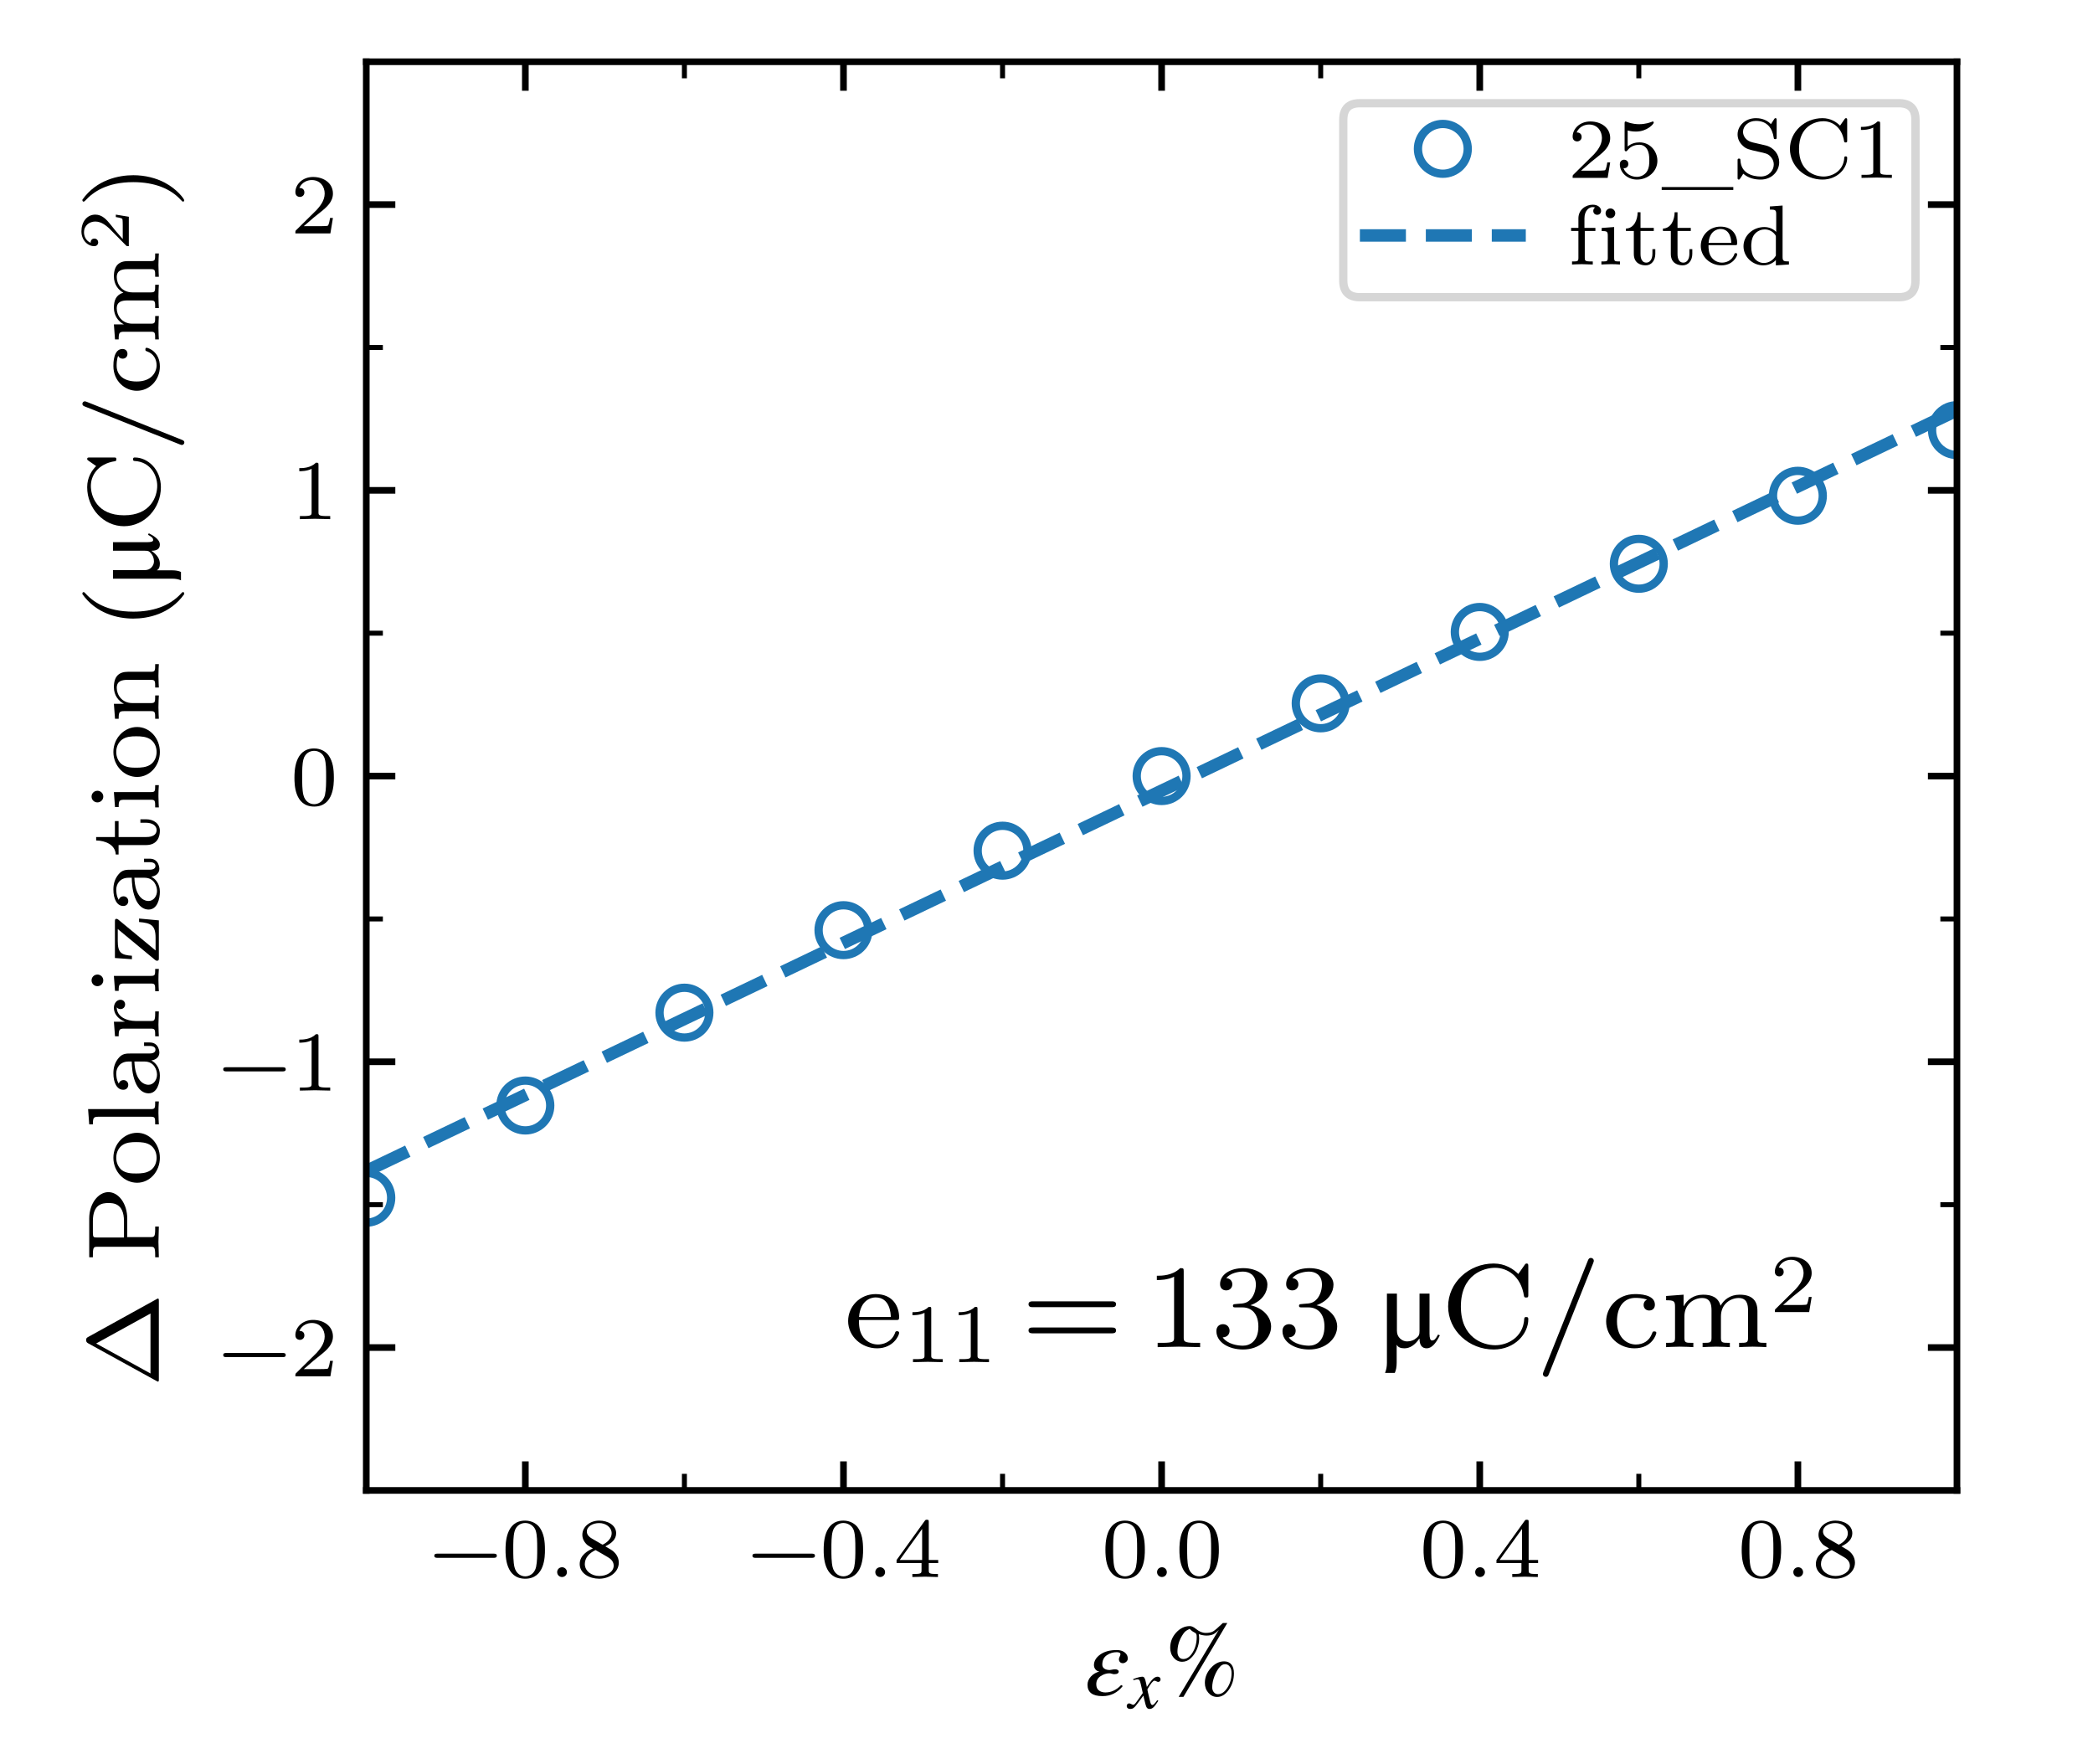 <?xml version="1.0" encoding="utf-8" standalone="no"?>
<!DOCTYPE svg PUBLIC "-//W3C//DTD SVG 1.1//EN"
  "http://www.w3.org/Graphics/SVG/1.1/DTD/svg11.dtd">
<svg xmlns:xlink="http://www.w3.org/1999/xlink" width="252.283pt" height="212.598pt" viewBox="0 0 252.283 212.598" xmlns="http://www.w3.org/2000/svg" version="1.1">
 <defs>
  <style type="text/css">*{stroke-linejoin: round; stroke-linecap: butt}</style>
 </defs>
 <g id="figure_1">
  <g id="patch_1">
   <path d="M 0 212.598 
L 252.283 212.598 
L 252.283 0 
L 0 0 
z
" style="fill: #ffffff"/>
  </g>
  <g id="axes_1">
   <g id="patch_2">
    <path d="M 44.15 179.646 
L 235.885 179.646 
L 235.885 7.441 
L 44.15 7.441 
z
" style="fill: #ffffff"/>
   </g>
   <g id="matplotlib.axis_1">
    <g id="xtick_1">
     <g id="line2d_1">
      <defs>
       <path id="m6c1339dd26" d="M 0 0 
L 0 -3.5 
" style="stroke: #000000; stroke-width: 0.8"/>
      </defs>
      <g>
       <use xlink:href="#m6c1339dd26" x="63.323" y="179.646" style="stroke: #000000; stroke-width: 0.8"/>
      </g>
     </g>
     <g id="line2d_2">
      <defs>
       <path id="mf3e795ae43" d="M 0 0 
L 0 3.5 
" style="stroke: #000000; stroke-width: 0.8"/>
      </defs>
      <g>
       <use xlink:href="#mf3e795ae43" x="63.323" y="7.441" style="stroke: #000000; stroke-width: 0.8"/>
      </g>
     </g>
     <g id="text_1">
      <!-- −0.8 -->
      <g transform="translate(51.633 190.086)scale(0.1 -0.1)">
       <defs>
        <path id="LMRoman7-Regular-2212" d="M 5158 1606 
C 5158 1760 5005 1760 4922 1760 
L 685 1760 
C 602 1760 448 1760 448 1606 
C 448 1446 595 1446 691 1446 
L 4915 1446 
C 5011 1446 5158 1446 5158 1606 
z
" transform="scale(0.016)"/>
        <path id="LMRoman7-Regular-30" d="M 3302 2042 
C 3302 2746 3219 3251 2925 3699 
C 2726 3994 2330 4250 1818 4250 
C 333 4250 333 2502 333 2042 
C 333 1581 333 -128 1818 -128 
C 3302 -128 3302 1581 3302 2042 
z
M 2720 2125 
C 2720 1651 2720 1178 2637 774 
C 2509 192 2074 51 1818 51 
C 1523 51 1133 224 1005 749 
C 915 1126 915 1651 915 2125 
C 915 2592 915 3078 1011 3430 
C 1146 3936 1555 4070 1818 4070 
C 2163 4070 2496 3859 2611 3488 
C 2714 3142 2720 2682 2720 2125 
z
" transform="scale(0.016)"/>
        <path id="LMRoman7-Regular-2e" d="M 1402 365 
C 1402 589 1222 736 1037 736 
C 813 736 666 557 666 371 
C 666 147 845 0 1030 0 
C 1254 0 1402 179 1402 365 
z
" transform="scale(0.016)"/>
        <path id="LMRoman7-Regular-38" d="M 3290 1082 
C 3290 1504 3040 1862 2669 2080 
L 2272 2310 
C 2771 2554 3091 2854 3091 3296 
C 3091 3917 2445 4250 1824 4250 
C 1120 4250 544 3789 544 3181 
C 544 2880 685 2662 800 2534 
C 915 2400 960 2374 1338 2150 
C 979 1997 346 1651 346 979 
C 346 269 1082 -128 1811 -128 
C 2624 -128 3290 390 3290 1082 
z
M 2752 3296 
C 2752 2726 2074 2438 2074 2438 
C 2074 2438 2048 2445 2003 2470 
L 1229 2918 
C 1062 3014 883 3187 883 3424 
C 883 3827 1350 4064 1811 4064 
C 2310 4064 2752 3750 2752 3296 
z
M 2906 858 
C 2906 378 2374 77 1824 77 
C 1235 77 730 454 730 979 
C 730 1453 1082 1818 1542 2029 
C 1901 1824 1914 1824 2419 1523 
C 2586 1427 2906 1235 2906 858 
z
" transform="scale(0.016)"/>
       </defs>
       <use xlink:href="#LMRoman7-Regular-2212"/>
       <use xlink:href="#LMRoman7-Regular-30" x="87.7"/>
       <use xlink:href="#LMRoman7-Regular-2e" x="144.6"/>
       <use xlink:href="#LMRoman7-Regular-38" x="176.9"/>
      </g>
     </g>
    </g>
    <g id="xtick_2">
     <g id="line2d_3">
      <g>
       <use xlink:href="#m6c1339dd26" x="101.67" y="179.646" style="stroke: #000000; stroke-width: 0.8"/>
      </g>
     </g>
     <g id="line2d_4">
      <g>
       <use xlink:href="#mf3e795ae43" x="101.67" y="7.441" style="stroke: #000000; stroke-width: 0.8"/>
      </g>
     </g>
     <g id="text_2">
      <!-- −0.4 -->
      <g transform="translate(89.98 190.086)scale(0.1 -0.1)">
       <defs>
        <path id="LMRoman7-Regular-34" d="M 3386 1050 
L 3386 1280 
L 2675 1280 
L 2675 4134 
C 2675 4269 2675 4314 2534 4314 
C 2458 4314 2432 4314 2368 4224 
L 250 1280 
L 250 1050 
L 2131 1050 
L 2131 525 
C 2131 307 2131 230 1613 230 
L 1440 230 
L 1440 0 
L 2400 26 
L 3366 0 
L 3366 230 
L 3194 230 
C 2675 230 2675 307 2675 525 
L 2675 1050 
L 3386 1050 
z
M 2176 1280 
L 486 1280 
L 2176 3622 
L 2176 1280 
z
" transform="scale(0.016)"/>
       </defs>
       <use xlink:href="#LMRoman7-Regular-2212"/>
       <use xlink:href="#LMRoman7-Regular-30" x="87.7"/>
       <use xlink:href="#LMRoman7-Regular-2e" x="144.6"/>
       <use xlink:href="#LMRoman7-Regular-34" x="176.9"/>
      </g>
     </g>
    </g>
    <g id="xtick_3">
     <g id="line2d_5">
      <g>
       <use xlink:href="#m6c1339dd26" x="140.017" y="179.646" style="stroke: #000000; stroke-width: 0.8"/>
      </g>
     </g>
     <g id="line2d_6">
      <g>
       <use xlink:href="#mf3e795ae43" x="140.017" y="7.441" style="stroke: #000000; stroke-width: 0.8"/>
      </g>
     </g>
     <g id="text_3">
      <!-- 0.0 -->
      <g transform="translate(132.712 190.086)scale(0.1 -0.1)">
       <use xlink:href="#LMRoman7-Regular-30"/>
       <use xlink:href="#LMRoman7-Regular-2e" x="56.9"/>
       <use xlink:href="#LMRoman7-Regular-30" x="89.2"/>
      </g>
     </g>
    </g>
    <g id="xtick_4">
     <g id="line2d_7">
      <g>
       <use xlink:href="#m6c1339dd26" x="178.364" y="179.646" style="stroke: #000000; stroke-width: 0.8"/>
      </g>
     </g>
     <g id="line2d_8">
      <g>
       <use xlink:href="#mf3e795ae43" x="178.364" y="7.441" style="stroke: #000000; stroke-width: 0.8"/>
      </g>
     </g>
     <g id="text_4">
      <!-- 0.4 -->
      <g transform="translate(171.059 190.086)scale(0.1 -0.1)">
       <use xlink:href="#LMRoman7-Regular-30"/>
       <use xlink:href="#LMRoman7-Regular-2e" x="56.9"/>
       <use xlink:href="#LMRoman7-Regular-34" x="89.2"/>
      </g>
     </g>
    </g>
    <g id="xtick_5">
     <g id="line2d_9">
      <g>
       <use xlink:href="#m6c1339dd26" x="216.711" y="179.646" style="stroke: #000000; stroke-width: 0.8"/>
      </g>
     </g>
     <g id="line2d_10">
      <g>
       <use xlink:href="#mf3e795ae43" x="216.711" y="7.441" style="stroke: #000000; stroke-width: 0.8"/>
      </g>
     </g>
     <g id="text_5">
      <!-- 0.8 -->
      <g transform="translate(209.406 190.086)scale(0.1 -0.1)">
       <use xlink:href="#LMRoman7-Regular-30"/>
       <use xlink:href="#LMRoman7-Regular-2e" x="56.9"/>
       <use xlink:href="#LMRoman7-Regular-38" x="89.2"/>
      </g>
     </g>
    </g>
    <g id="xtick_6">
     <g id="line2d_11">
      <defs>
       <path id="m8aa1f9888e" d="M 0 0 
L 0 -2 
" style="stroke: #000000; stroke-width: 0.6"/>
      </defs>
      <g>
       <use xlink:href="#m8aa1f9888e" x="44.15" y="179.646" style="stroke: #000000; stroke-width: 0.6"/>
      </g>
     </g>
     <g id="line2d_12">
      <defs>
       <path id="m78bd6d9a56" d="M 0 0 
L 0 2 
" style="stroke: #000000; stroke-width: 0.6"/>
      </defs>
      <g>
       <use xlink:href="#m78bd6d9a56" x="44.15" y="7.441" style="stroke: #000000; stroke-width: 0.6"/>
      </g>
     </g>
    </g>
    <g id="xtick_7">
     <g id="line2d_13">
      <g>
       <use xlink:href="#m8aa1f9888e" x="82.497" y="179.646" style="stroke: #000000; stroke-width: 0.6"/>
      </g>
     </g>
     <g id="line2d_14">
      <g>
       <use xlink:href="#m78bd6d9a56" x="82.497" y="7.441" style="stroke: #000000; stroke-width: 0.6"/>
      </g>
     </g>
    </g>
    <g id="xtick_8">
     <g id="line2d_15">
      <g>
       <use xlink:href="#m8aa1f9888e" x="120.844" y="179.646" style="stroke: #000000; stroke-width: 0.6"/>
      </g>
     </g>
     <g id="line2d_16">
      <g>
       <use xlink:href="#m78bd6d9a56" x="120.844" y="7.441" style="stroke: #000000; stroke-width: 0.6"/>
      </g>
     </g>
    </g>
    <g id="xtick_9">
     <g id="line2d_17">
      <g>
       <use xlink:href="#m8aa1f9888e" x="159.191" y="179.646" style="stroke: #000000; stroke-width: 0.6"/>
      </g>
     </g>
     <g id="line2d_18">
      <g>
       <use xlink:href="#m78bd6d9a56" x="159.191" y="7.441" style="stroke: #000000; stroke-width: 0.6"/>
      </g>
     </g>
    </g>
    <g id="xtick_10">
     <g id="line2d_19">
      <g>
       <use xlink:href="#m8aa1f9888e" x="197.538" y="179.646" style="stroke: #000000; stroke-width: 0.6"/>
      </g>
     </g>
     <g id="line2d_20">
      <g>
       <use xlink:href="#m78bd6d9a56" x="197.538" y="7.441" style="stroke: #000000; stroke-width: 0.6"/>
      </g>
     </g>
    </g>
    <g id="xtick_11">
     <g id="line2d_21">
      <g>
       <use xlink:href="#m8aa1f9888e" x="235.885" y="179.646" style="stroke: #000000; stroke-width: 0.6"/>
      </g>
     </g>
     <g id="line2d_22">
      <g>
       <use xlink:href="#m78bd6d9a56" x="235.885" y="7.441" style="stroke: #000000; stroke-width: 0.6"/>
      </g>
     </g>
    </g>
    <g id="text_6">
     <!-- $\epsilon_{x} \%$ -->
     <g transform="translate(130.717 204.356)scale(0.12 -0.12)">
      <defs>
       <path id="STIXGeneral-Italic-3b5" d="M 2304 627 
L 2406 563 
Q 1907 -70 1133 -70 
Q 192 -70 192 640 
Q 192 928 403 1158 
Q 614 1389 934 1472 
Q 774 1498 684 1616 
Q 595 1734 595 1882 
Q 602 2266 995 2544 
Q 1389 2822 2029 2822 
Q 2336 2822 2528 2672 
Q 2720 2522 2720 2291 
Q 2720 2163 2617 2080 
Q 2515 1997 2413 1997 
Q 2298 1997 2230 2067 
Q 2163 2138 2163 2253 
Q 2163 2317 2211 2409 
Q 2259 2502 2259 2560 
Q 2259 2688 2022 2688 
Q 1683 2688 1401 2496 
Q 1120 2304 1120 1907 
Q 1120 1741 1251 1654 
Q 1382 1568 1594 1568 
Q 1613 1568 1728 1590 
Q 1843 1613 1932 1613 
Q 2022 1613 2086 1574 
Q 2150 1536 2150 1478 
Q 2150 1306 1862 1306 
Q 1805 1306 1721 1334 
Q 1638 1363 1568 1363 
Q 1286 1363 1014 1184 
Q 742 1005 742 678 
Q 742 410 908 285 
Q 1075 160 1312 160 
Q 1869 160 2304 627 
z
" transform="scale(0.016)"/>
       <path id="STIXGeneral-Italic-78" d="M 1555 2272 
L 1632 1907 
Q 1971 2426 2179 2624 
Q 2387 2822 2598 2822 
Q 2714 2822 2787 2755 
Q 2861 2688 2861 2585 
Q 2861 2483 2800 2419 
Q 2739 2355 2643 2355 
Q 2586 2355 2490 2409 
Q 2394 2464 2310 2464 
Q 2125 2464 1683 1690 
Q 1683 1606 1734 1402 
L 1939 544 
Q 2003 282 2131 282 
Q 2234 282 2432 538 
Q 2451 563 2476 598 
Q 2502 634 2521 662 
Q 2541 691 2566 717 
L 2662 659 
Q 2387 230 2227 80 
Q 2067 -70 1882 -70 
Q 1728 -70 1645 26 
Q 1562 122 1504 365 
L 1318 1126 
L 755 365 
Q 557 96 432 13 
Q 307 -70 147 -70 
Q 0 -70 -86 0 
Q -173 70 -173 198 
Q -173 294 -112 361 
Q -51 429 45 429 
Q 122 429 250 358 
Q 346 301 416 301 
Q 525 301 742 614 
L 1267 1357 
L 1088 2150 
Q 1024 2432 969 2509 
Q 915 2586 794 2586 
Q 717 2586 544 2541 
L 429 2509 
L 410 2611 
L 480 2637 
Q 992 2822 1229 2822 
Q 1350 2822 1420 2707 
Q 1491 2592 1555 2272 
z
" transform="scale(0.016)"/>
       <path id="STIXGeneral-Regular-25" d="M 4390 1363 
Q 4390 781 4070 329 
Q 3750 -122 3341 -122 
Q 3014 -122 2790 134 
Q 2566 390 2566 762 
Q 2566 1274 2940 1693 
Q 3315 2112 3776 2112 
Q 4070 2112 4230 1917 
Q 4390 1722 4390 1363 
z
M 4243 1376 
Q 4243 1626 4131 1779 
Q 4019 1933 3840 1933 
Q 3654 1933 3526 1786 
Q 3315 1562 3171 1187 
Q 3027 813 3027 486 
Q 3027 301 3129 176 
Q 3232 51 3386 51 
Q 3718 51 3980 457 
Q 4243 864 4243 1376 
z
M 3974 4518 
L 1222 -115 
L 922 -115 
L 3443 4096 
Q 3264 3891 3094 3811 
Q 2925 3731 2669 3731 
Q 2445 3731 2182 3821 
Q 2208 3674 2208 3539 
Q 2208 3206 2067 2873 
Q 1926 2541 1696 2323 
Q 1453 2086 1146 2086 
Q 826 2086 608 2339 
Q 390 2592 390 2963 
Q 390 3507 761 3916 
Q 1133 4326 1626 4326 
Q 1792 4326 2010 4147 
Q 2310 3898 2624 3898 
Q 2918 3898 3084 3994 
Q 3251 4090 3693 4518 
L 3974 4518 
z
M 2054 3642 
Q 2054 3782 2025 3833 
Q 1997 3885 1894 3936 
Q 1747 4006 1613 4154 
Q 1414 4058 1331 3984 
Q 1248 3910 1152 3750 
Q 845 3264 845 2707 
Q 845 2509 944 2384 
Q 1043 2259 1210 2259 
Q 1549 2259 1801 2675 
Q 2054 3091 2054 3642 
z
" transform="scale(0.016)"/>
      </defs>
      <use xlink:href="#STIXGeneral-Italic-3b5" transform="translate(0 0.406)"/>
      <use xlink:href="#STIXGeneral-Italic-78" transform="translate(44.4 -12.822)scale(0.7)"/>
      <use xlink:href="#STIXGeneral-Regular-25" transform="translate(79.889 0.406)"/>
     </g>
    </g>
   </g>
   <g id="matplotlib.axis_2">
    <g id="ytick_1">
     <g id="line2d_23">
      <defs>
       <path id="m6bd6c0711b" d="M 0 0 
L 3.5 0 
" style="stroke: #000000; stroke-width: 0.8"/>
      </defs>
      <g>
       <use xlink:href="#m6bd6c0711b" x="44.15" y="162.425" style="stroke: #000000; stroke-width: 0.8"/>
      </g>
     </g>
     <g id="line2d_24">
      <defs>
       <path id="m2a9a247575" d="M 0 0 
L -3.5 0 
" style="stroke: #000000; stroke-width: 0.8"/>
      </defs>
      <g>
       <use xlink:href="#m2a9a247575" x="235.885" y="162.425" style="stroke: #000000; stroke-width: 0.8"/>
      </g>
     </g>
     <g id="text_7">
      <!-- −2 -->
      <g transform="translate(26.189 165.896)scale(0.1 -0.1)">
       <defs>
        <path id="LMRoman7-Regular-32" d="M 3232 1165 
L 3014 1165 
C 2995 1024 2931 646 2848 582 
C 2797 544 2304 544 2214 544 
L 1037 544 
C 1709 1139 1933 1318 2317 1619 
C 2790 1997 3232 2394 3232 3002 
C 3232 3776 2554 4250 1734 4250 
C 941 4250 403 3693 403 3104 
C 403 2778 678 2746 742 2746 
C 896 2746 1082 2854 1082 3085 
C 1082 3200 1037 3424 704 3424 
C 902 3878 1338 4019 1638 4019 
C 2278 4019 2611 3520 2611 3002 
C 2611 2445 2214 2003 2010 1773 
L 467 250 
C 403 192 403 179 403 0 
L 3040 0 
L 3232 1165 
z
" transform="scale(0.016)"/>
       </defs>
       <use xlink:href="#LMRoman7-Regular-2212"/>
       <use xlink:href="#LMRoman7-Regular-32" x="87.7"/>
      </g>
     </g>
    </g>
    <g id="ytick_2">
     <g id="line2d_25">
      <g>
       <use xlink:href="#m6bd6c0711b" x="44.15" y="127.984" style="stroke: #000000; stroke-width: 0.8"/>
      </g>
     </g>
     <g id="line2d_26">
      <g>
       <use xlink:href="#m2a9a247575" x="235.885" y="127.984" style="stroke: #000000; stroke-width: 0.8"/>
      </g>
     </g>
     <g id="text_8">
      <!-- −1 -->
      <g transform="translate(26.189 131.455)scale(0.1 -0.1)">
       <defs>
        <path id="LMRoman7-Regular-31" d="M 3027 0 
L 3027 230 
L 2784 230 
C 2144 230 2144 314 2144 525 
L 2144 4070 
C 2144 4243 2131 4250 1952 4250 
C 1542 3846 960 3840 698 3840 
L 698 3610 
C 851 3610 1274 3610 1626 3789 
L 1626 525 
C 1626 314 1626 230 986 230 
L 742 230 
L 742 0 
L 1882 26 
L 3027 0 
z
" transform="scale(0.016)"/>
       </defs>
       <use xlink:href="#LMRoman7-Regular-2212"/>
       <use xlink:href="#LMRoman7-Regular-31" x="87.7"/>
      </g>
     </g>
    </g>
    <g id="ytick_3">
     <g id="line2d_27">
      <g>
       <use xlink:href="#m6bd6c0711b" x="44.15" y="93.543" style="stroke: #000000; stroke-width: 0.8"/>
      </g>
     </g>
     <g id="line2d_28">
      <g>
       <use xlink:href="#m2a9a247575" x="235.885" y="93.543" style="stroke: #000000; stroke-width: 0.8"/>
      </g>
     </g>
     <g id="text_9">
      <!-- 0 -->
      <g transform="translate(34.959 97.014)scale(0.1 -0.1)">
       <use xlink:href="#LMRoman7-Regular-30"/>
      </g>
     </g>
    </g>
    <g id="ytick_4">
     <g id="line2d_29">
      <g>
       <use xlink:href="#m6bd6c0711b" x="44.15" y="59.102" style="stroke: #000000; stroke-width: 0.8"/>
      </g>
     </g>
     <g id="line2d_30">
      <g>
       <use xlink:href="#m2a9a247575" x="235.885" y="59.102" style="stroke: #000000; stroke-width: 0.8"/>
      </g>
     </g>
     <g id="text_10">
      <!-- 1 -->
      <g transform="translate(34.959 62.573)scale(0.1 -0.1)">
       <use xlink:href="#LMRoman7-Regular-31"/>
      </g>
     </g>
    </g>
    <g id="ytick_5">
     <g id="line2d_31">
      <g>
       <use xlink:href="#m6bd6c0711b" x="44.15" y="24.661" style="stroke: #000000; stroke-width: 0.8"/>
      </g>
     </g>
     <g id="line2d_32">
      <g>
       <use xlink:href="#m2a9a247575" x="235.885" y="24.661" style="stroke: #000000; stroke-width: 0.8"/>
      </g>
     </g>
     <g id="text_11">
      <!-- 2 -->
      <g transform="translate(34.959 28.132)scale(0.1 -0.1)">
       <use xlink:href="#LMRoman7-Regular-32"/>
      </g>
     </g>
    </g>
    <g id="ytick_6">
     <g id="line2d_33">
      <defs>
       <path id="m1b285a7e1c" d="M 0 0 
L 2 0 
" style="stroke: #000000; stroke-width: 0.6"/>
      </defs>
      <g>
       <use xlink:href="#m1b285a7e1c" x="44.15" y="179.646" style="stroke: #000000; stroke-width: 0.6"/>
      </g>
     </g>
     <g id="line2d_34">
      <defs>
       <path id="mbb5588e4b2" d="M 0 0 
L -2 0 
" style="stroke: #000000; stroke-width: 0.6"/>
      </defs>
      <g>
       <use xlink:href="#mbb5588e4b2" x="235.885" y="179.646" style="stroke: #000000; stroke-width: 0.6"/>
      </g>
     </g>
    </g>
    <g id="ytick_7">
     <g id="line2d_35">
      <g>
       <use xlink:href="#m1b285a7e1c" x="44.15" y="145.205" style="stroke: #000000; stroke-width: 0.6"/>
      </g>
     </g>
     <g id="line2d_36">
      <g>
       <use xlink:href="#mbb5588e4b2" x="235.885" y="145.205" style="stroke: #000000; stroke-width: 0.6"/>
      </g>
     </g>
    </g>
    <g id="ytick_8">
     <g id="line2d_37">
      <g>
       <use xlink:href="#m1b285a7e1c" x="44.15" y="110.764" style="stroke: #000000; stroke-width: 0.6"/>
      </g>
     </g>
     <g id="line2d_38">
      <g>
       <use xlink:href="#mbb5588e4b2" x="235.885" y="110.764" style="stroke: #000000; stroke-width: 0.6"/>
      </g>
     </g>
    </g>
    <g id="ytick_9">
     <g id="line2d_39">
      <g>
       <use xlink:href="#m1b285a7e1c" x="44.15" y="76.323" style="stroke: #000000; stroke-width: 0.6"/>
      </g>
     </g>
     <g id="line2d_40">
      <g>
       <use xlink:href="#mbb5588e4b2" x="235.885" y="76.323" style="stroke: #000000; stroke-width: 0.6"/>
      </g>
     </g>
    </g>
    <g id="ytick_10">
     <g id="line2d_41">
      <g>
       <use xlink:href="#m1b285a7e1c" x="44.15" y="41.882" style="stroke: #000000; stroke-width: 0.6"/>
      </g>
     </g>
     <g id="line2d_42">
      <g>
       <use xlink:href="#mbb5588e4b2" x="235.885" y="41.882" style="stroke: #000000; stroke-width: 0.6"/>
      </g>
     </g>
    </g>
    <g id="ytick_11">
     <g id="line2d_43">
      <g>
       <use xlink:href="#m1b285a7e1c" x="44.15" y="7.441" style="stroke: #000000; stroke-width: 0.6"/>
      </g>
     </g>
     <g id="line2d_44">
      <g>
       <use xlink:href="#mbb5588e4b2" x="235.885" y="7.441" style="stroke: #000000; stroke-width: 0.6"/>
      </g>
     </g>
    </g>
    <g id="text_12">
     <!-- $\mathregular{\Delta\ Polarization\ (\mu C/cm^2)}$ -->
     <g transform="translate(19.189 167.283)rotate(-90)scale(0.12 -0.12)">
      <defs>
       <path id="LMRoman7-Regular-394" d="M 5606 64 
C 5606 64 5606 83 5562 154 
L 3206 4416 
C 3142 4531 3123 4563 2995 4563 
C 2918 4563 2854 4544 2797 4442 
L 435 154 
C 390 83 390 64 390 64 
C 390 0 442 0 544 0 
L 5453 0 
C 5555 0 5606 0 5606 64 
z
M 4666 525 
L 902 525 
L 2784 3936 
L 4666 525 
z
" transform="scale(0.016)"/>
       <path id="LMRoman7-Regular-50" d="M 4461 3168 
C 4461 3802 3744 4371 2803 4371 
L 371 4371 
L 371 4141 
L 525 4141 
C 1018 4141 1030 4077 1030 3853 
L 1030 518 
C 1030 301 1018 230 525 230 
L 371 230 
L 371 0 
L 1331 26 
L 2298 0 
L 2298 230 
L 2144 230 
C 1651 230 1638 294 1638 518 
L 1638 1984 
L 2803 1984 
C 3731 1984 4461 2522 4461 3168 
z
M 3776 3168 
C 3776 2886 3776 2189 2643 2189 
L 1613 2189 
L 1613 3891 
C 1613 4090 1619 4141 1920 4141 
L 2643 4141 
C 3712 4141 3776 3539 3776 3168 
z
" transform="scale(0.016)"/>
       <path id="LMRoman7-Regular-6f" d="M 3386 1363 
C 3386 2163 2701 2854 1818 2854 
C 934 2854 250 2163 250 1363 
C 250 570 954 -64 1818 -64 
C 2682 -64 3386 570 3386 1363 
z
M 2803 1421 
C 2803 1114 2784 774 2598 512 
C 2426 269 2131 141 1818 141 
C 1581 141 1235 218 1024 531 
C 851 794 832 1126 832 1421 
C 832 1696 838 2074 1062 2349 
C 1222 2534 1491 2675 1818 2675 
C 2195 2675 2464 2496 2605 2298 
C 2784 2048 2803 1728 2803 1421 
z
" transform="scale(0.016)"/>
       <path id="LMRoman7-Regular-6c" d="M 1798 0 
L 1798 230 
C 1382 230 1318 230 1318 506 
L 1318 4442 
L 358 4371 
L 358 4141 
C 787 4141 838 4096 838 3782 
L 838 506 
C 838 230 774 230 358 230 
L 358 0 
C 358 0 819 26 1075 26 
C 1318 26 1555 19 1798 0 
z
" transform="scale(0.016)"/>
       <path id="LMRoman7-Regular-61" d="M 3482 576 
L 3482 928 
L 3264 928 
L 3264 582 
C 3264 518 3264 211 3027 211 
C 2790 211 2790 512 2790 595 
L 2790 1715 
C 2790 2054 2790 2298 2496 2534 
C 2234 2752 1926 2854 1549 2854 
C 941 2854 512 2624 512 2234 
C 512 2029 653 1920 819 1920 
C 992 1920 1120 2048 1120 2221 
C 1120 2330 1069 2464 896 2515 
C 1126 2675 1498 2675 1536 2675 
C 1894 2675 2285 2438 2285 1901 
L 2285 1702 
C 1933 1690 1510 1670 1043 1498 
C 467 1286 288 934 288 646 
C 288 96 954 -64 1408 -64 
C 1920 -64 2221 224 2355 474 
C 2381 211 2554 -32 2848 -32 
C 2848 -32 3482 -32 3482 576 
z
M 2285 902 
C 2285 288 1747 115 1459 115 
C 1133 115 826 333 826 646 
C 826 998 1133 1491 2285 1536 
L 2285 902 
z
" transform="scale(0.016)"/>
       <path id="LMRoman7-Regular-72" d="M 2605 2413 
C 2605 2630 2400 2822 2099 2822 
C 1779 2822 1427 2624 1235 2138 
L 1229 2138 
L 1229 2822 
L 314 2752 
L 314 2522 
C 742 2522 794 2477 794 2163 
L 794 506 
C 794 230 730 230 314 230 
L 314 0 
C 346 0 781 26 1043 26 
L 1875 0 
L 1875 230 
L 1747 230 
C 1274 230 1274 301 1274 518 
L 1274 1459 
C 1274 1997 1523 2643 2131 2643 
C 2074 2598 2022 2515 2022 2413 
C 2022 2202 2189 2118 2310 2118 
C 2464 2118 2605 2221 2605 2413 
z
" transform="scale(0.016)"/>
       <path id="LMRoman7-Regular-69" d="M 1754 0 
L 1754 230 
C 1382 230 1318 230 1318 499 
L 1318 2822 
L 378 2752 
L 378 2522 
C 781 2522 838 2483 838 2170 
L 838 506 
C 838 230 774 230 358 230 
L 358 0 
C 358 0 819 26 1075 26 
C 1299 26 1530 19 1754 0 
z
M 1402 3853 
C 1402 4058 1242 4224 1037 4224 
C 819 4224 672 4045 672 3859 
C 672 3654 832 3488 1037 3488 
C 1254 3488 1402 3667 1402 3853 
z
" transform="scale(0.016)"/>
       <path id="LMRoman7-Regular-7a" d="M 2899 1242 
L 2682 1242 
C 2618 493 2483 205 1683 205 
L 896 205 
L 2822 2534 
C 2867 2592 2880 2611 2880 2656 
C 2880 2758 2803 2758 2701 2758 
L 422 2758 
L 346 1690 
L 563 1690 
C 608 2362 755 2579 1485 2579 
L 2240 2579 
L 307 243 
C 250 173 250 147 250 115 
C 250 0 314 0 429 0 
L 2784 0 
L 2899 1242 
z
" transform="scale(0.016)"/>
       <path id="LMRoman7-Regular-74" d="M 2400 806 
L 2400 1158 
L 2182 1158 
L 2182 813 
C 2182 378 1978 141 1728 141 
C 1286 141 1286 678 1286 794 
L 1286 2528 
L 2285 2528 
L 2285 2758 
L 1286 2758 
L 1286 3936 
L 1069 3936 
C 1062 3360 800 2726 186 2707 
L 186 2528 
L 781 2528 
L 781 800 
C 781 83 1318 -64 1677 -64 
C 2106 -64 2400 301 2400 806 
z
" transform="scale(0.016)"/>
       <path id="LMRoman7-Regular-6e" d="M 3776 0 
L 3776 230 
C 3360 230 3296 230 3296 506 
L 3296 1939 
C 3296 2496 3021 2822 2336 2822 
C 1811 2822 1472 2534 1293 2202 
L 1286 2202 
L 1286 2822 
L 346 2752 
L 346 2522 
C 774 2522 826 2477 826 2163 
L 826 506 
C 826 230 762 230 346 230 
L 346 0 
C 346 0 806 26 1075 26 
C 1312 26 1754 6 1811 0 
L 1811 230 
C 1395 230 1331 230 1331 506 
L 1331 1658 
C 1331 2330 1862 2643 2285 2643 
C 2733 2643 2790 2291 2790 1965 
L 2790 506 
C 2790 230 2726 230 2310 230 
L 2310 0 
C 2310 0 2771 26 3040 26 
C 3277 26 3718 6 3776 0 
z
" transform="scale(0.016)"/>
       <path id="LMRoman7-Regular-28" d="M 2400 -1517 
C 2400 -1478 2381 -1466 2336 -1421 
C 1485 -653 1171 435 1171 1600 
C 1171 3328 1830 4173 2355 4646 
C 2381 4672 2400 4691 2400 4723 
C 2400 4800 2323 4800 2272 4800 
C 1056 3942 736 2586 736 1606 
C 736 704 1005 -698 2272 -1594 
C 2323 -1594 2400 -1594 2400 -1517 
z
" transform="scale(0.016)"/>
       <path id="STIXGeneral-Regular-3bc" d="M 3206 678 
L 3302 634 
Q 2963 -64 2598 -64 
Q 2208 -64 2208 454 
L 2195 454 
Q 1837 -64 1395 -64 
Q 1082 -64 992 115 
L 979 115 
L 979 -838 
Q 979 -1171 877 -1389 
L 352 -1389 
Q 454 -1152 454 -845 
L 454 2880 
L 992 2880 
L 992 883 
Q 992 621 1161 464 
Q 1331 307 1542 307 
Q 1843 307 2061 506 
Q 2150 582 2179 649 
Q 2208 717 2208 870 
L 2208 2880 
L 2746 2880 
L 2746 723 
Q 2746 358 2874 358 
Q 2970 358 3037 422 
Q 3104 486 3206 678 
z
" transform="scale(0.016)"/>
       <path id="LMRoman7-Regular-43" d="M 4762 1498 
C 4762 1568 4755 1619 4653 1619 
C 4614 1619 4550 1619 4544 1536 
C 4493 506 3622 102 2989 102 
C 2304 102 1133 518 1133 2182 
C 1133 3917 2374 4269 2976 4269 
C 3610 4269 4365 3846 4531 2746 
C 4544 2669 4602 2669 4646 2669 
C 4762 2669 4762 2707 4762 2835 
L 4762 4333 
C 4762 4442 4762 4499 4672 4499 
C 4646 4499 4614 4499 4563 4422 
L 4224 3936 
C 3955 4205 3514 4499 2899 4499 
C 1555 4499 448 3462 448 2189 
C 448 890 1574 -128 2899 -128 
C 4032 -128 4762 717 4762 1498 
z
" transform="scale(0.016)"/>
       <path id="LMRoman7-Regular-2f" d="M 3187 4640 
C 3187 4749 3098 4800 3034 4800 
C 2925 4800 2893 4723 2861 4640 
L 480 -1325 
C 448 -1402 448 -1440 448 -1440 
C 448 -1549 538 -1600 602 -1600 
C 710 -1600 742 -1523 774 -1440 
L 3155 4525 
C 3187 4602 3187 4640 3187 4640 
z
" transform="scale(0.016)"/>
       <path id="LMRoman7-Regular-63" d="M 2995 768 
C 2995 845 2912 845 2886 845 
C 2803 845 2797 826 2765 736 
C 2624 339 2285 141 1894 141 
C 1453 141 877 467 877 1389 
C 877 2202 1274 2650 1869 2650 
C 1952 2650 2259 2650 2490 2554 
C 2374 2502 2310 2400 2310 2272 
C 2310 2099 2432 1971 2611 1971 
C 2784 1971 2918 2080 2918 2285 
C 2918 2854 2029 2854 1850 2854 
C 890 2854 294 2118 294 1382 
C 294 576 979 -64 1818 -64 
C 2771 -64 2995 691 2995 768 
z
" transform="scale(0.016)"/>
       <path id="LMRoman7-Regular-6d" d="M 5741 0 
L 5741 230 
C 5325 230 5261 230 5261 506 
L 5261 1939 
C 5261 2496 4986 2822 4301 2822 
C 3795 2822 3450 2547 3277 2227 
C 3149 2682 2803 2822 2336 2822 
C 1811 2822 1472 2534 1293 2202 
L 1286 2202 
L 1286 2822 
L 346 2752 
L 346 2522 
C 774 2522 826 2477 826 2163 
L 826 506 
C 826 230 762 230 346 230 
L 346 0 
C 346 0 806 26 1075 26 
C 1312 26 1754 6 1811 0 
L 1811 230 
C 1395 230 1331 230 1331 506 
L 1331 1658 
C 1331 2330 1862 2643 2285 2643 
C 2733 2643 2790 2291 2790 1965 
L 2790 506 
C 2790 230 2726 230 2310 230 
L 2310 0 
C 2310 0 2771 26 3040 26 
C 3277 26 3718 6 3776 0 
L 3776 230 
C 3360 230 3296 230 3296 506 
L 3296 1658 
C 3296 2330 3827 2643 4250 2643 
C 4698 2643 4755 2291 4755 1965 
L 4755 506 
C 4755 230 4691 230 4275 230 
L 4275 0 
C 4275 0 4736 26 5005 26 
C 5242 26 5683 6 5741 0 
z
" transform="scale(0.016)"/>
       <path id="LMRoman7-Regular-29" d="M 2112 1600 
C 2112 2502 1843 3904 576 4800 
C 531 4800 454 4800 454 4723 
C 454 4691 474 4672 512 4627 
C 1062 4122 1677 3258 1677 1606 
C 1677 269 1261 -742 570 -1370 
C 461 -1478 454 -1485 454 -1517 
C 454 -1549 474 -1594 538 -1594 
C 614 -1594 1222 -1171 1645 -371 
C 1926 160 2112 851 2112 1600 
z
" transform="scale(0.016)"/>
      </defs>
      <use xlink:href="#LMRoman7-Regular-394" transform="translate(0 0.35)"/>
      <use xlink:href="#LMRoman7-Regular-50" transform="translate(125.2 0.35)"/>
      <use xlink:href="#LMRoman7-Regular-6f" transform="translate(202 0.35)"/>
      <use xlink:href="#LMRoman7-Regular-6c" transform="translate(258.9 0.35)"/>
      <use xlink:href="#LMRoman7-Regular-61" transform="translate(291.2 0.35)"/>
      <use xlink:href="#LMRoman7-Regular-72" transform="translate(348.1 0.35)"/>
      <use xlink:href="#LMRoman7-Regular-69" transform="translate(392.7 0.35)"/>
      <use xlink:href="#LMRoman7-Regular-7a" transform="translate(425 0.35)"/>
      <use xlink:href="#LMRoman7-Regular-61" transform="translate(475.8 0.35)"/>
      <use xlink:href="#LMRoman7-Regular-74" transform="translate(532.7 0.35)"/>
      <use xlink:href="#LMRoman7-Regular-69" transform="translate(577.3 0.35)"/>
      <use xlink:href="#LMRoman7-Regular-6f" transform="translate(609.6 0.35)"/>
      <use xlink:href="#LMRoman7-Regular-6e" transform="translate(666.5 0.35)"/>
      <use xlink:href="#LMRoman7-Regular-28" transform="translate(760.899 0.35)"/>
      <use xlink:href="#STIXGeneral-Regular-3bc" transform="translate(805.499 0.35)"/>
      <use xlink:href="#LMRoman7-Regular-43" transform="translate(858.299 0.35)"/>
      <use xlink:href="#LMRoman7-Regular-2f" transform="translate(939.899 0.35)"/>
      <use xlink:href="#LMRoman7-Regular-63" transform="translate(996.799 0.35)"/>
      <use xlink:href="#LMRoman7-Regular-6d" transform="translate(1047.599 0.35)"/>
      <use xlink:href="#LMRoman7-Regular-32" transform="translate(1142.253 30.516)scale(0.7)"/>
      <use xlink:href="#LMRoman7-Regular-29" transform="translate(1184.238 0.35)"/>
     </g>
    </g>
   </g>
   <g id="line2d_45">
    <defs>
     <path id="m80dee6731c" d="M 0 3 
C 0.796 3 1.559 2.684 2.121 2.121 
C 2.684 1.559 3 0.796 3 0 
C 3 -0.796 2.684 -1.559 2.121 -2.121 
C 1.559 -2.684 0.796 -3 0 -3 
C -0.796 -3 -1.559 -2.684 -2.121 -2.121 
C -2.684 -1.559 -3 -0.796 -3 0 
C -3 0.796 -2.684 1.559 -2.121 2.121 
C -1.559 2.684 -0.796 3 0 3 
z
" style="stroke: #1f77b4"/>
    </defs>
    <g clip-path="url(#p28a6d2d982)">
     <use xlink:href="#m80dee6731c" x="44.15" y="144.372" style="fill-opacity: 0; stroke: #1f77b4"/>
     <use xlink:href="#m80dee6731c" x="63.323" y="133.253" style="fill-opacity: 0; stroke: #1f77b4"/>
     <use xlink:href="#m80dee6731c" x="82.497" y="122.061" style="fill-opacity: 0; stroke: #1f77b4"/>
     <use xlink:href="#m80dee6731c" x="101.67" y="112.118" style="fill-opacity: 0; stroke: #1f77b4"/>
     <use xlink:href="#m80dee6731c" x="120.844" y="102.537" style="fill-opacity: 0; stroke: #1f77b4"/>
     <use xlink:href="#m80dee6731c" x="140.017" y="93.543" style="fill-opacity: 0; stroke: #1f77b4"/>
     <use xlink:href="#m80dee6731c" x="159.191" y="84.777" style="fill-opacity: 0; stroke: #1f77b4"/>
     <use xlink:href="#m80dee6731c" x="178.364" y="76.17" style="fill-opacity: 0; stroke: #1f77b4"/>
     <use xlink:href="#m80dee6731c" x="197.538" y="67.958" style="fill-opacity: 0; stroke: #1f77b4"/>
     <use xlink:href="#m80dee6731c" x="216.711" y="59.756" style="fill-opacity: 0; stroke: #1f77b4"/>
     <use xlink:href="#m80dee6731c" x="235.885" y="51.843" style="fill-opacity: 0; stroke: #1f77b4"/>
    </g>
   </g>
   <g id="line2d_46">
    <path d="M 44.15 141.153 
L 63.323 131.984 
L 82.497 122.815 
L 101.67 113.646 
L 120.844 104.477 
L 140.017 95.308 
L 159.191 86.139 
L 178.364 76.97 
L 197.538 67.801 
L 216.711 58.632 
L 235.885 49.463 
" clip-path="url(#p28a6d2d982)" style="fill: none; stroke-dasharray: 5.55,2.4; stroke-dashoffset: 0; stroke: #1f77b4; stroke-width: 1.5"/>
   </g>
   <g id="patch_3">
    <path d="M 44.15 179.646 
L 44.15 7.441 
" style="fill: none; stroke: #000000; stroke-width: 0.8; stroke-linejoin: miter; stroke-linecap: square"/>
   </g>
   <g id="patch_4">
    <path d="M 235.885 179.646 
L 235.885 7.441 
" style="fill: none; stroke: #000000; stroke-width: 0.8; stroke-linejoin: miter; stroke-linecap: square"/>
   </g>
   <g id="patch_5">
    <path d="M 44.15 179.646 
L 235.885 179.646 
" style="fill: none; stroke: #000000; stroke-width: 0.8; stroke-linejoin: miter; stroke-linecap: square"/>
   </g>
   <g id="patch_6">
    <path d="M 44.15 7.441 
L 235.885 7.441 
" style="fill: none; stroke: #000000; stroke-width: 0.8; stroke-linejoin: miter; stroke-linecap: square"/>
   </g>
   <g id="text_13">
    <!-- $\mathregular{e_{11}=133\ \mu C/cm^2}$ -->
    <g transform="translate(101.67 162.425)scale(0.14 -0.14)">
     <defs>
      <path id="LMRoman7-Regular-65" d="M 2995 768 
C 2995 794 2982 858 2886 858 
C 2803 858 2790 819 2771 755 
C 2573 237 2086 141 1856 141 
C 1555 141 1267 275 1075 518 
C 838 819 832 1210 832 1459 
L 2816 1459 
C 2950 1459 2995 1459 2995 1600 
C 2995 2163 2682 2854 1728 2854 
C 890 2854 250 2189 250 1402 
C 250 589 960 -64 1811 -64 
C 2675 -64 2995 627 2995 768 
z
M 2547 1626 
L 838 1626 
C 909 2528 1485 2675 1728 2675 
C 2515 2675 2541 1786 2547 1626 
z
" transform="scale(0.016)"/>
      <path id="LMRoman7-Regular-3d" d="M 5158 2310 
C 5158 2464 5005 2464 4922 2464 
L 685 2464 
C 602 2464 448 2464 448 2310 
C 448 2150 595 2150 691 2150 
L 4915 2150 
C 5011 2150 5158 2150 5158 2310 
z
M 5158 896 
C 5158 1056 5011 1056 4915 1056 
L 691 1056 
C 595 1056 448 1056 448 896 
C 448 742 602 742 685 742 
L 4922 742 
C 5005 742 5158 742 5158 896 
z
" transform="scale(0.016)"/>
      <path id="LMRoman7-Regular-33" d="M 3290 1107 
C 3290 1606 2880 2106 2176 2253 
C 2848 2496 3091 2976 3091 3366 
C 3091 3872 2509 4250 1798 4250 
C 1088 4250 544 3904 544 3392 
C 544 3174 685 3053 877 3053 
C 1075 3053 1203 3200 1203 3379 
C 1203 3565 1075 3699 877 3712 
C 1101 3994 1542 4064 1779 4064 
C 2067 4064 2470 3923 2470 3366 
C 2470 3098 2381 2803 2214 2605 
C 2003 2362 1824 2349 1504 2330 
C 1344 2317 1331 2317 1299 2310 
C 1299 2310 1235 2298 1235 2227 
C 1235 2138 1293 2138 1402 2138 
L 1747 2138 
C 2246 2138 2605 1792 2605 1107 
C 2605 314 2144 77 1773 77 
C 1517 77 954 147 685 525 
C 986 538 1056 749 1056 883 
C 1056 1088 902 1235 704 1235 
C 525 1235 346 1126 346 864 
C 346 262 1011 -128 1786 -128 
C 2675 -128 3290 467 3290 1107 
z
" transform="scale(0.016)"/>
     </defs>
     <use xlink:href="#LMRoman7-Regular-65" transform="translate(0 0.35)"/>
     <use xlink:href="#LMRoman7-Regular-31" transform="translate(51.554 -12.578)scale(0.7)"/>
     <use xlink:href="#LMRoman7-Regular-31" transform="translate(91.384 -12.578)scale(0.7)"/>
     <use xlink:href="#LMRoman7-Regular-3d" transform="translate(152.149 0.35)"/>
     <use xlink:href="#LMRoman7-Regular-31" transform="translate(258.629 0.35)"/>
     <use xlink:href="#LMRoman7-Regular-33" transform="translate(315.529 0.35)"/>
     <use xlink:href="#LMRoman7-Regular-33" transform="translate(372.429 0.35)"/>
     <use xlink:href="#STIXGeneral-Regular-3bc" transform="translate(460.628 0.35)"/>
     <use xlink:href="#LMRoman7-Regular-43" transform="translate(513.428 0.35)"/>
     <use xlink:href="#LMRoman7-Regular-2f" transform="translate(595.028 0.35)"/>
     <use xlink:href="#LMRoman7-Regular-63" transform="translate(651.928 0.35)"/>
     <use xlink:href="#LMRoman7-Regular-6d" transform="translate(702.728 0.35)"/>
     <use xlink:href="#LMRoman7-Regular-32" transform="translate(797.383 30.516)scale(0.7)"/>
    </g>
   </g>
   <g id="legend_1">
    <g id="patch_7">
     <path d="M 163.915 35.822 
L 228.885 35.822 
Q 230.885 35.822 230.885 33.822 
L 230.885 14.441 
Q 230.885 12.441 228.885 12.441 
L 163.915 12.441 
Q 161.915 12.441 161.915 14.441 
L 161.915 33.822 
Q 161.915 35.822 163.915 35.822 
z
" style="fill: #ffffff; opacity: 0.8; stroke: #cccccc; stroke-linejoin: miter"/>
    </g>
    <g id="line2d_47">
     <g>
      <use xlink:href="#m80dee6731c" x="173.915" y="17.941" style="fill-opacity: 0; stroke: #1f77b4"/>
     </g>
    </g>
    <g id="text_14">
     <!-- 25_SC1 -->
     <g transform="translate(188.915 21.441)scale(0.1 -0.1)">
      <defs>
       <path id="LMRoman7-Regular-35" d="M 3232 1286 
C 3232 2010 2682 2675 1888 2675 
C 1606 2675 1274 2605 992 2362 
L 992 3571 
C 1318 3488 1510 3488 1613 3488 
C 2458 3488 2957 4064 2957 4160 
C 2957 4230 2912 4250 2880 4250 
C 2880 4250 2854 4250 2829 4230 
C 2675 4173 2336 4045 1862 4045 
C 1683 4045 1344 4058 928 4218 
C 864 4250 845 4250 845 4250 
C 762 4250 762 4179 762 4077 
L 762 2189 
C 762 2080 762 2003 864 2003 
C 922 2003 928 2016 992 2093 
C 1267 2445 1658 2496 1882 2496 
C 2266 2496 2438 2189 2470 2138 
C 2586 1926 2624 1683 2624 1312 
C 2624 1120 2624 742 2432 461 
C 2272 230 1997 77 1683 77 
C 1267 77 838 307 678 730 
C 922 710 1043 870 1043 1043 
C 1043 1318 806 1370 723 1370 
C 723 1370 403 1370 403 1024 
C 403 448 928 -128 1696 -128 
C 2515 -128 3232 480 3232 1286 
z
" transform="scale(0.016)"/>
       <path id="LMRoman7-Regular-5f" d="M 5395 -909 
L 5395 -691 
L 0 -691 
L 0 -909 
L 5395 -909 
z
" transform="scale(0.016)"/>
       <path id="LMRoman7-Regular-53" d="M 3584 1184 
C 3584 1760 3181 2304 2541 2451 
L 1594 2669 
C 1030 2797 858 3200 858 3469 
C 858 3891 1248 4294 1830 4294 
C 2694 4294 3066 3718 3168 3046 
C 3181 2950 3187 2918 3283 2918 
C 3392 2918 3392 2963 3392 3085 
L 3392 4333 
C 3392 4442 3392 4499 3302 4499 
C 3251 4499 3238 4480 3194 4410 
L 2963 4051 
C 2541 4480 2010 4499 1830 4499 
C 1024 4499 448 3923 448 3277 
C 448 2918 608 2643 838 2426 
C 1094 2176 1306 2131 1997 1978 
C 2579 1850 2707 1824 2893 1645 
C 3040 1498 3174 1293 3174 1005 
C 3174 557 2803 102 2189 102 
C 1568 102 710 346 666 1312 
C 659 1414 659 1453 557 1453 
C 448 1453 448 1408 448 1280 
L 448 38 
C 448 -70 448 -128 538 -128 
C 589 -128 602 -109 640 -51 
C 698 26 826 230 877 314 
C 1280 -38 1773 -128 2189 -128 
C 3034 -128 3584 506 3584 1184 
z
" transform="scale(0.016)"/>
      </defs>
      <use xlink:href="#LMRoman7-Regular-32"/>
      <use xlink:href="#LMRoman7-Regular-35" x="56.9"/>
      <use xlink:href="#LMRoman7-Regular-5f" x="113.8"/>
      <use xlink:href="#LMRoman7-Regular-53" x="198.1"/>
      <use xlink:href="#LMRoman7-Regular-43" x="261.2"/>
      <use xlink:href="#LMRoman7-Regular-31" x="342.8"/>
     </g>
    </g>
    <g id="line2d_48">
     <path d="M 163.915 28.382 
L 173.915 28.382 
L 183.915 28.382 
" style="fill: none; stroke-dasharray: 5.55,2.4; stroke-dashoffset: 0; stroke: #1f77b4; stroke-width: 1.5"/>
    </g>
    <g id="text_15">
     <!-- fitted -->
     <g transform="translate(188.915 31.882)scale(0.1 -0.1)">
      <defs>
       <path id="LMRoman7-Regular-66" d="M 2547 4038 
C 2547 4314 2272 4506 1920 4506 
C 1414 4506 838 4147 838 3475 
L 838 2758 
L 288 2758 
L 288 2528 
L 838 2528 
L 838 506 
C 838 230 774 230 358 230 
L 358 0 
C 390 0 826 26 1088 26 
L 1920 0 
L 1920 230 
L 1792 230 
C 1318 230 1318 301 1318 518 
L 1318 2528 
L 2118 2528 
L 2118 2758 
L 1293 2758 
L 1293 3475 
C 1293 4058 1638 4326 1914 4326 
C 1971 4326 2035 4314 2099 4294 
C 2010 4243 1958 4141 1958 4038 
C 1958 3866 2080 3744 2253 3744 
C 2426 3744 2547 3866 2547 4038 
z
" transform="scale(0.016)"/>
       <path id="LMRoman7-Regular-64" d="M 3718 0 
L 3718 230 
C 3290 230 3238 275 3238 589 
L 3238 4442 
L 2278 4371 
L 2278 4141 
C 2707 4141 2758 4096 2758 3782 
L 2758 2458 
C 2522 2688 2214 2822 1862 2822 
C 1011 2822 294 2182 294 1376 
C 294 576 973 -64 1786 -64 
C 2310 -64 2624 218 2733 333 
L 2733 -64 
L 3718 0 
z
M 2733 672 
C 2566 371 2240 115 1824 115 
C 1466 115 1210 326 1082 512 
C 954 704 877 960 877 1370 
C 877 1517 877 1997 1139 2298 
C 1395 2586 1709 2643 1894 2643 
C 2202 2643 2477 2502 2656 2272 
C 2733 2170 2733 2163 2733 2042 
L 2733 672 
z
" transform="scale(0.016)"/>
      </defs>
      <use xlink:href="#LMRoman7-Regular-66"/>
      <use xlink:href="#LMRoman7-Regular-69" x="35.4"/>
      <use xlink:href="#LMRoman7-Regular-74" x="67.7"/>
      <use xlink:href="#LMRoman7-Regular-74" x="112.3"/>
      <use xlink:href="#LMRoman7-Regular-65" x="156.9"/>
      <use xlink:href="#LMRoman7-Regular-64" x="207.7"/>
     </g>
    </g>
   </g>
  </g>
 </g>
 <defs>
  <clipPath id="p28a6d2d982">
   <rect x="44.15" y="7.441" width="191.735" height="172.205"/>
  </clipPath>
 </defs>
</svg>
